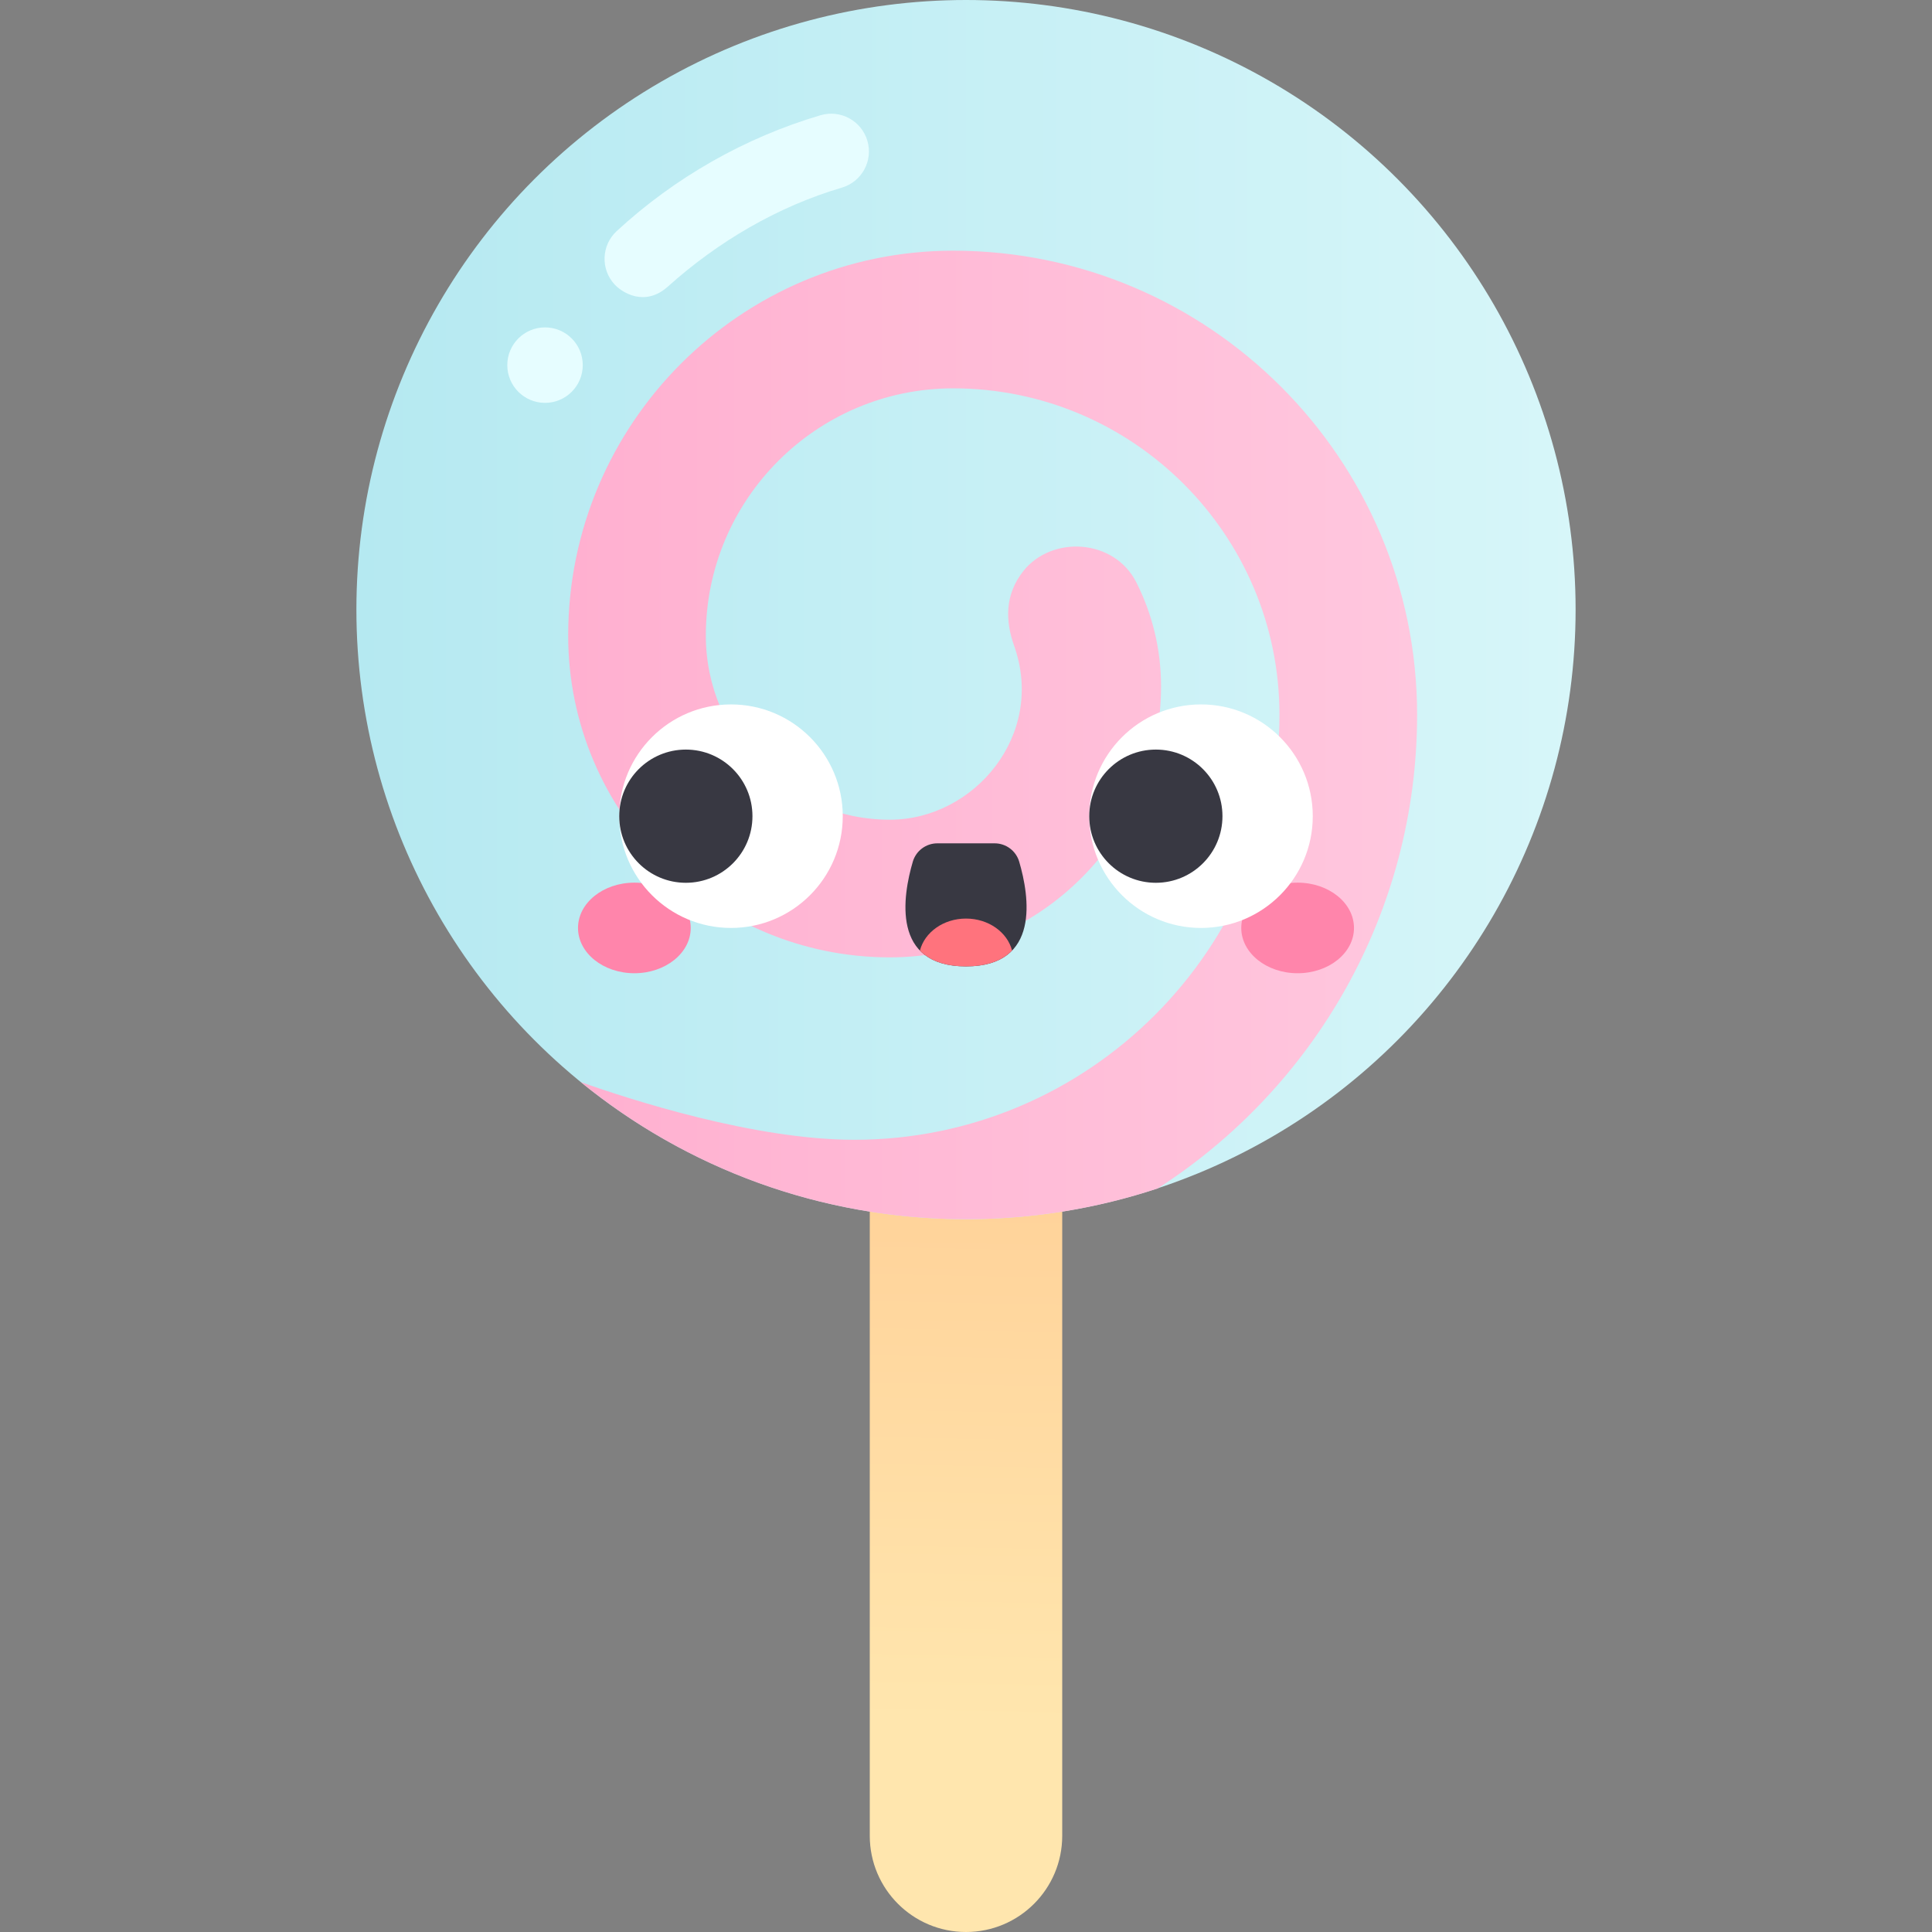 <svg id="Layer_1" enable-background="new 0 0 512 512" height="512" viewBox="0 0 512 512" width="512" xmlns="http://www.w3.org/2000/svg" xmlns:xlink="http://www.w3.org/1999/xlink"><rect x="0" y="0" width="512" height="512" fill="#808080" stroke="none"/><linearGradient id="SVGID_1_" gradientUnits="userSpaceOnUse" x1="257.907" x2="254.576" y1="298.575" y2="456.803"><stop offset="0" stop-color="#ffd097"/><stop offset="1" stop-color="#ffe6ae"/></linearGradient><linearGradient id="SVGID_2_" gradientUnits="userSpaceOnUse" x1="94.449" x2="417.551" y1="161.552" y2="161.552"><stop offset="0" stop-color="#b5e9f1"/><stop offset="1" stop-color="#d7f6f9"/></linearGradient><linearGradient id="SVGID_3_" gradientUnits="userSpaceOnUse" x1="150.574" x2="375.547" y1="194.77" y2="194.77"><stop offset="0" stop-color="#ffb0d0"/><stop offset="1" stop-color="#ffc7de"/></linearGradient><path d="m256 512c-14.084 0-25.501-11.417-25.501-25.501v-194.948h51.001v194.948c.001 14.084-11.416 25.501-25.5 25.501z" fill="url(#SVGID_1_)"/><circle cx="256" cy="161.551" fill="url(#SVGID_2_)" r="161.551"/><path d="m162.867 75.378c-3.747-4.058-3.495-10.385.561-14.132 15.382-14.205 34.061-24.823 54.019-30.705 5.299-1.563 10.857 1.467 12.419 6.765s-1.467 10.857-6.765 12.419c-17.025 5.019-32.79 14.278-46.103 26.215-6.126 5.493-12.159 1.572-14.131-.562z" fill="#e6fdff"/><path d="m252.589 66.436c-56.251 0-102.015 45.764-102.015 102.014 0 47.013 38.247 85.26 85.26 85.26 39.621 0 71.856-32.235 71.856-71.856 0-9.902-2.367-19.263-6.564-27.544-5.872-11.585-22.368-12.483-29.919-2.986-4.961 6.239-4.792 13.259-2.467 19.777 8.444 23.67-10.627 46.131-32.905 46.131-26.898 0-48.781-21.883-48.781-48.781 0-36.136 29.399-65.535 65.536-65.535 47.685 0 86.479 38.794 86.479 86.479 0 62.121-50.538 112.659-112.659 112.659-26.462 0-59.291-10.611-72.517-15.305 27.827 22.716 63.386 36.355 102.109 36.355 17.752 0 34.8-2.852 50.778-8.142 41.311-26.544 68.768-72.92 68.768-125.568-.001-67.8-55.16-122.958-122.959-122.958z" fill="url(#SVGID_3_)"/><ellipse cx="168.115" cy="245.915" fill="#ff85ab" rx="14.936" ry="12.003"/><ellipse cx="343.885" cy="245.915" fill="#ff85ab" rx="14.936" ry="12.003"/><circle cx="193.721" cy="216.297" fill="#fff" r="29.618"/><circle cx="181.756" cy="216.297" fill="#383842" r="17.652"/><circle cx="318.279" cy="216.297" fill="#fff" r="29.618"/><circle cx="306.313" cy="216.297" fill="#383842" r="17.652"/><path d="m263.59 223.491h-15.18c-3.007 0-5.658 1.976-6.506 4.862-2.672 9.09-5.742 27.748 14.097 27.748s16.769-18.659 14.097-27.748c-.85-2.885-3.5-4.862-6.508-4.862z" fill="#383842"/><path d="m243.793 251.901c2.462 2.549 6.32 4.2 12.207 4.2 5.888 0 9.746-1.651 12.208-4.2-1.247-4.845-6.234-8.47-12.208-8.47-5.973 0-10.96 3.625-12.207 8.47z" fill="#ff737d"/><circle cx="144.438" cy="96.763" fill="#e6fdff" r="10"/></svg>